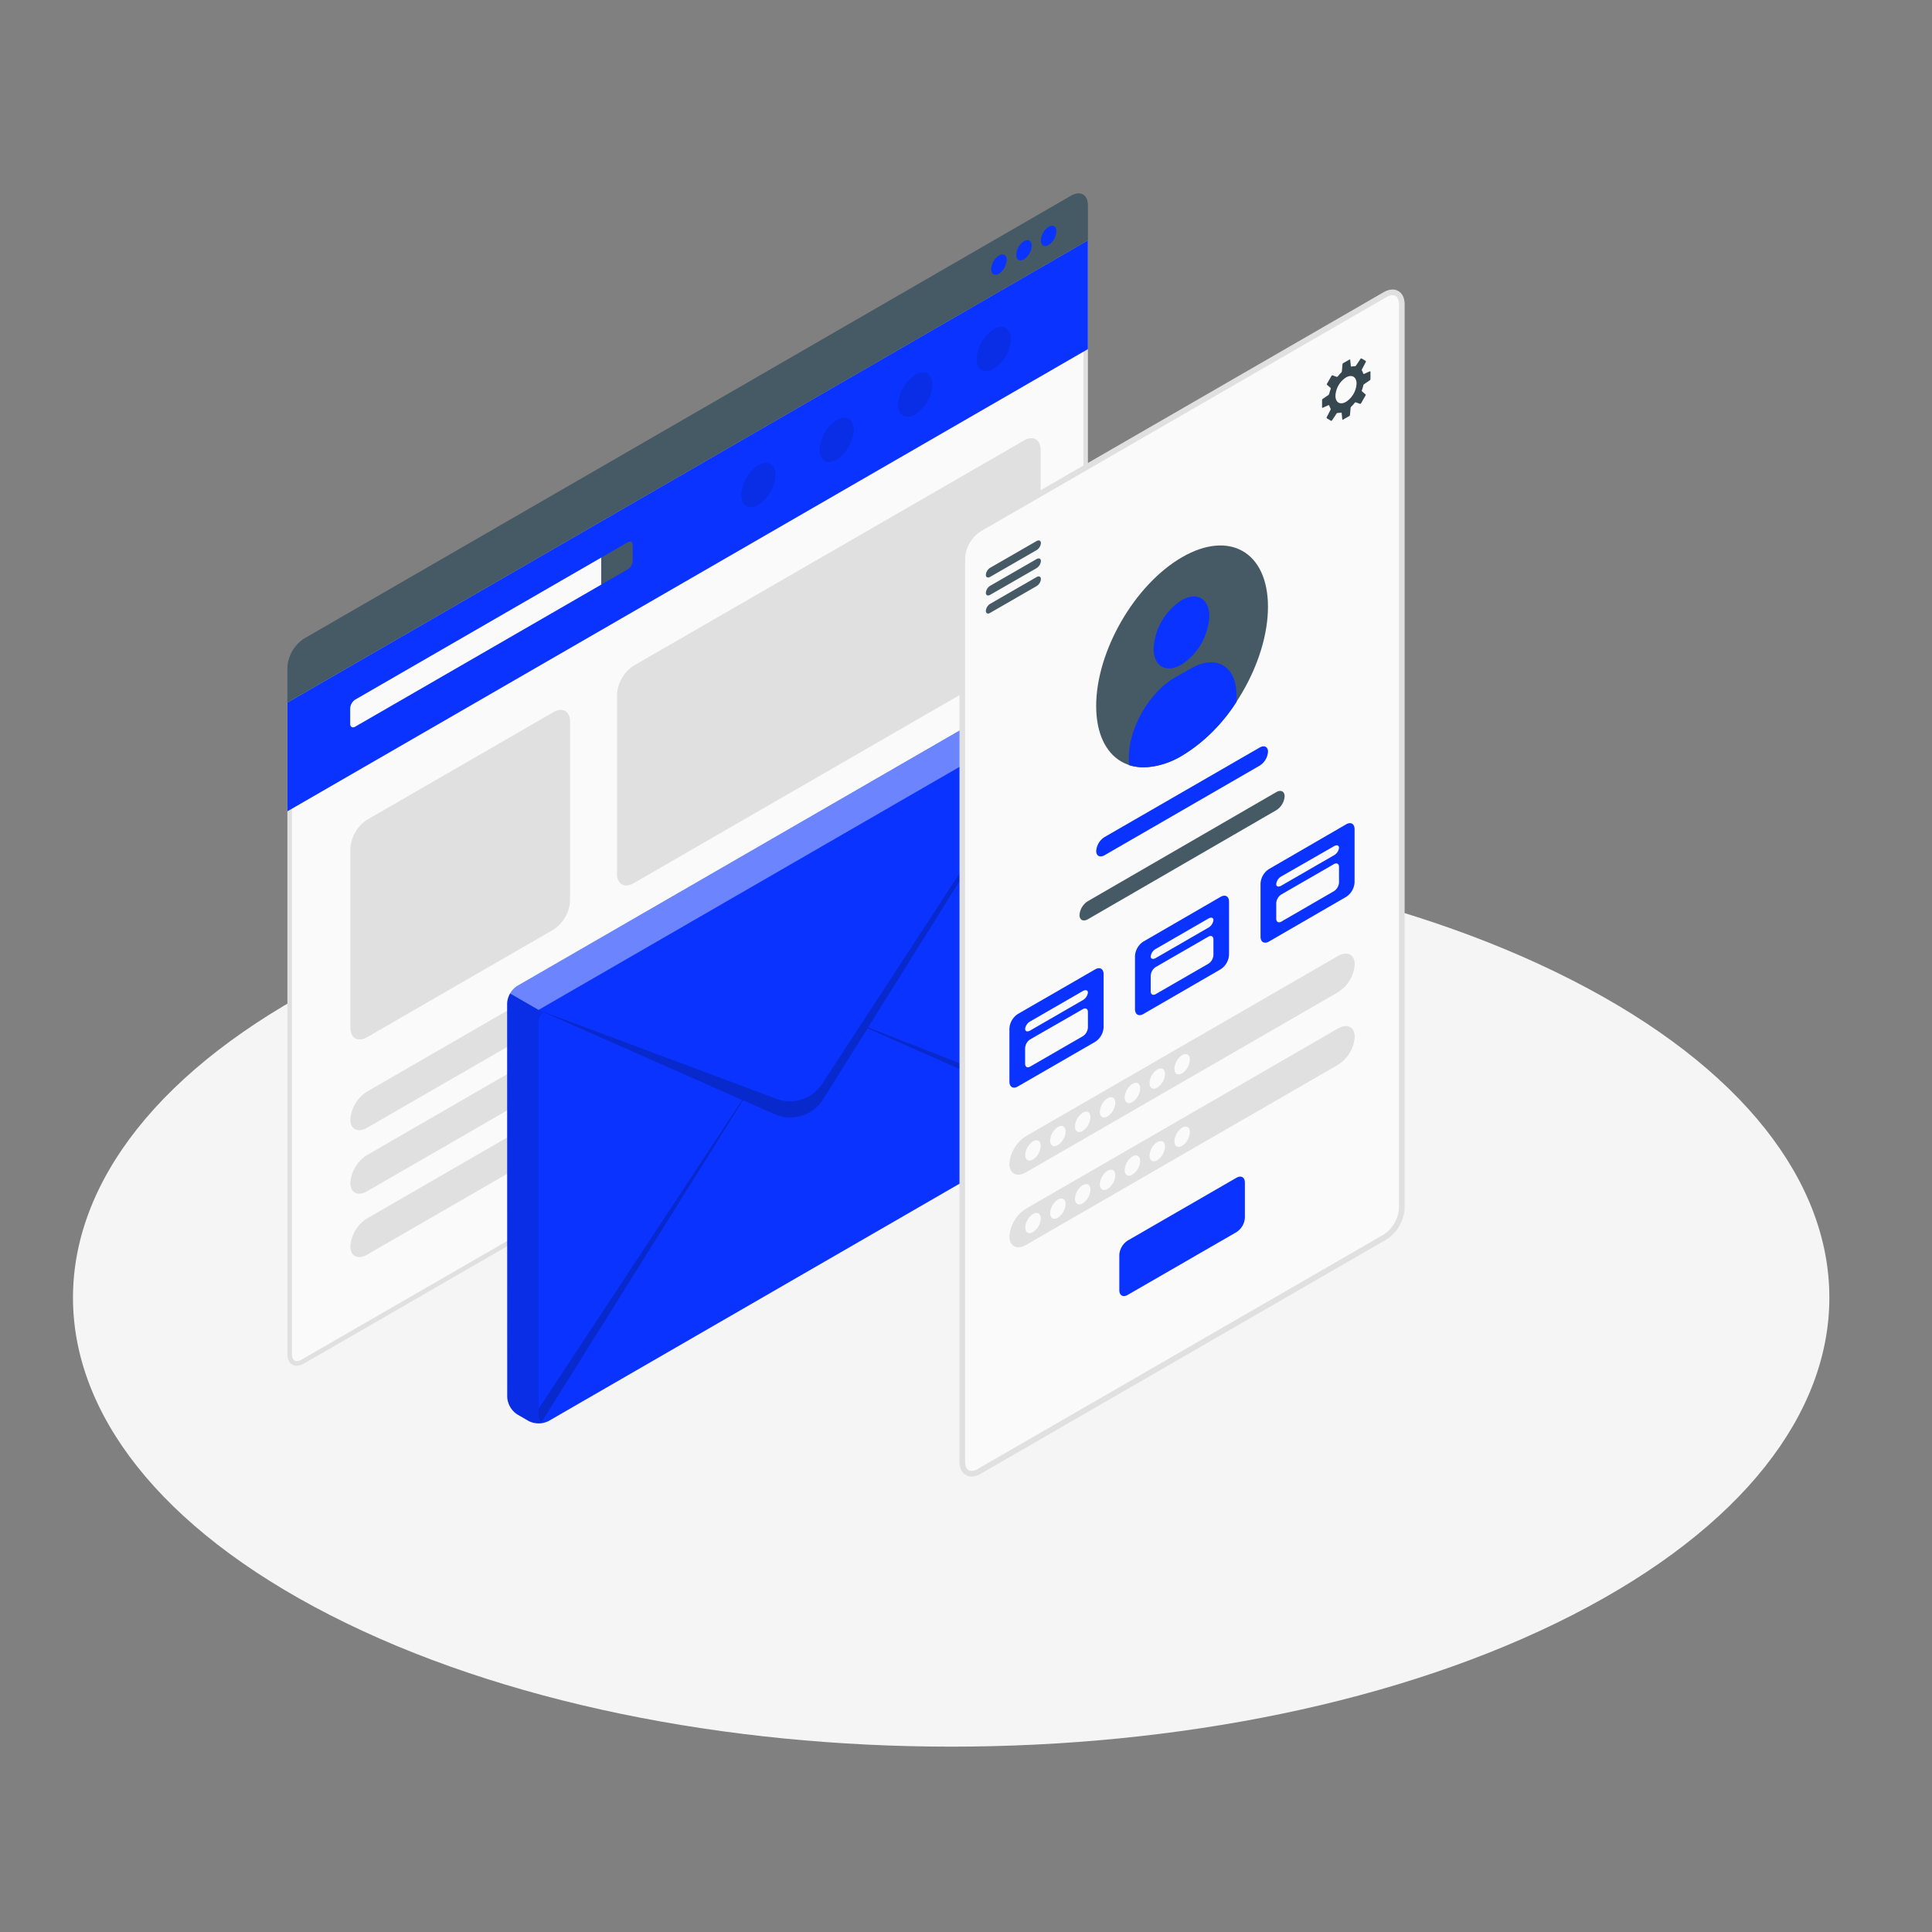 <svg width="400" height="400" fill="none" xmlns="http://www.w3.org/2000/svg"><rect width="100%" height="100%" fill="#808080" stroke="none"/><path d="M68.36 334.4c71 36.3 186.14 36.3 257.14 0s71-95.2 0-131.46c-71.01-36.27-186.13-36.3-257.14 0-71 36.3-71 95.16 0 131.46Z" fill="#F5F5F5"/><path d="M61.42 282.29c-.9 0-1.44-.75-1.44-2V145.72L224.8 50.58V184.6a7.16 7.16 0 0 1-3.2 5.6L62.74 281.88c-.4.25-.85.39-1.32.4Z" fill="#FAFAFA"/><path d="M224.3 51.38V184.6a6.77 6.77 0 0 1-3 5.2L62.5 281.46c-.32.21-.7.33-1.08.35-.88 0-.98-1.08-.98-1.53v-134.3L224.3 51.4Zm.94-1.6L59.5 145.45v134.84c0 1.6.8 2.47 1.92 2.47a3.14 3.14 0 0 0 1.55-.47l158.8-91.69a7.67 7.67 0 0 0 3.47-6V49.76v.02Z" fill="#E0E0E0"/><path d="M59.51 145.45v22.52l165.73-95.69V49.76L59.51 145.45Z" fill="#0A33FF"/><path d="M72.5 146.65v3.2c0 .65.48.93 1.04.6l50.96-29.42v-5.6l-50.96 29.42a2.33 2.33 0 0 0-1.04 1.8Z" fill="#FAFAFA"/><path d="M129.96 112.28c.58-.34 1.04-.06 1.04.6v3.2a2.32 2.32 0 0 1-1.04 1.8l-5.46 3.15v-5.6l5.46-3.15ZM59.5 138.2a7.67 7.67 0 0 1 3.47-6l158.8-91.7c1.92-1.1 3.47-.2 3.47 2v7.26L59.5 145.45v-7.26Z" fill="#455A64"/><path d="M206.82 52.91a3.56 3.56 0 0 0-1.6 2.81c0 1.04.72 1.46 1.6.94a3.6 3.6 0 0 0 1.6-2.81c.03-1.05-.7-1.46-1.6-.94Zm5.18-2.97a3.58 3.58 0 0 0-1.6 2.8c0 1.04.73 1.46 1.6.95a3.6 3.6 0 0 0 1.6-2.82c0-1.04-.74-1.45-1.6-.93Zm5.11-2.98a3.57 3.57 0 0 0-1.6 2.8c0 1.05.73 1.46 1.6.95a3.6 3.6 0 0 0 1.6-2.81c.03-1.04-.7-1.46-1.6-.94Z" fill="#0A33FF"/><path d="M173.24 86.94a7.86 7.86 0 0 0-3.54 6.16c0 2.26 1.6 3.2 3.54 2.04a7.83 7.83 0 0 0 3.55-6.15c.01-2.26-1.59-3.18-3.55-2.05ZM157 96.32a7.85 7.85 0 0 0-3.55 6.15c0 2.27 1.6 3.2 3.55 2.06a7.85 7.85 0 0 0 3.54-6.16c0-2.27-1.58-3.17-3.54-2.05Zm32.49-18.72a7.84 7.84 0 0 0-3.55 6.15c0 2.27 1.6 3.2 3.55 2.05a7.83 7.83 0 0 0 3.55-6.15c0-2.3-1.58-3.23-3.55-2.05Zm16.25-9.44a7.84 7.84 0 0 0-3.55 6.15c0 2.27 1.6 3.2 3.55 2.05a7.83 7.83 0 0 0 3.56-6.15c0-2.27-1.6-3.19-3.56-2.05Z" opacity=".1" fill="#000"/><path d="m76 169.72 38.57-22.27c1.91-1.1 3.46-.21 3.46 2v37.03a7.67 7.67 0 0 1-3.46 6L76 214.74c-1.91 1.1-3.46.21-3.46-2v-37.02a7.67 7.67 0 0 1 3.46-6Zm55.2-31.9L212 91.2c1.91-1.11 3.46-.22 3.46 2v37.02a7.66 7.66 0 0 1-3.46 6l-80.8 46.63c-1.91 1.1-3.46.2-3.46-2v-37.03a7.67 7.67 0 0 1 3.46-6ZM76 226l61.31-35.4c1.92-1.1 3.47-.32 3.47 1.75a7.42 7.42 0 0 1-3.46 5.75L76 233.5c-1.91 1.1-3.46.32-3.46-1.75A7.44 7.44 0 0 1 76 226Zm0 13.14 61.31-35.4c1.92-1.1 3.47-.32 3.47 1.75a7.43 7.43 0 0 1-3.46 5.75L76 246.64c-1.91 1.1-3.46.32-3.46-1.75a7.43 7.43 0 0 1 3.46-5.75Zm0 13.12 61.31-35.4c1.92-1.1 3.47-.32 3.47 1.76a7.42 7.42 0 0 1-3.46 5.75L76 259.77c-1.91 1.1-3.46.32-3.46-1.75a7.44 7.44 0 0 1 3.46-5.76Z" fill="#E0E0E0"/><path d="M105 207.74a4.6 4.6 0 0 1 2.08-3.6l106.33-61.39a4.6 4.6 0 0 1 4.16 0l2.34 1.35a4.6 4.6 0 0 1 2.07 3.6v81.5a4.6 4.6 0 0 1-2.07 3.6L113.6 294.2a4.6 4.6 0 0 1-4.16 0l-2.34-1.36a4.6 4.6 0 0 1-2.08-3.6l-.02-81.5Z" fill="#0A33FF"/><path opacity=".4" d="m105.6 205.69 5.9 3.4 109.87-63.43a4.39 4.39 0 0 0-1.47-1.56l-2.3-1.35a4.57 4.57 0 0 0-4.14 0l-106.38 61.39a4.3 4.3 0 0 0-1.48 1.55Z" fill="#fff"/><path opacity=".1" d="M105 207.74v81.5a4.6 4.6 0 0 0 2.08 3.6l2.34 1.35a4.57 4.57 0 0 0 3.06.4l.42-.11.24-.1a1.26 1.26 0 0 1-1 0 1.43 1.43 0 0 1-.63-1.36V211.5a1.83 1.83 0 0 1 1.08-1.78l-1.08-.62-5.91-3.41a4.25 4.25 0 0 0-.6 2.05Z" fill="#000"/><path opacity=".2" d="m111.51 209.1 49.24 18.4a8 8 0 0 0 9.5-3.13l7.9-12.11 43.62-66.83-42.04 67.28 42.25 16.54a4.3 4.3 0 0 1-.64 2.07l-41.72-18.4-9.22 14.68a8 8 0 0 1-10.02 3.07l-6.54-2.89-41.7 66.62a1.43 1.43 0 0 1-.63-1.37v-1.35l42.15-63.94-42.15-18.64Z" fill="#000"/><path d="M199.24 115.53v187.12c0 2.2 1.55 3.1 3.46 2l84.07-48.54a7.67 7.67 0 0 0 3.46-6V63c0-2.2-1.55-3.1-3.46-2l-84.07 48.54a7.65 7.65 0 0 0-3.46 6Z" fill="#FAFAFA" stroke="#E0E0E0" stroke-width="1.17" stroke-miterlimit="10"/><path d="M204.11 119a1.91 1.91 0 0 1 .9-1.45l9.6-5.53c.5-.28.9-.1.9.43a1.9 1.9 0 0 1-.9 1.45l-9.6 5.53c-.49.29-.9.1-.9-.42Zm0 3.74a1.9 1.9 0 0 1 .9-1.46l9.6-5.53c.5-.29.9-.1.9.42a1.91 1.91 0 0 1-.9 1.46l-9.6 5.52c-.49.29-.9.1-.9-.41Zm0 3.72a1.9 1.9 0 0 1 .9-1.45l9.6-5.53c.5-.29.9-.1.9.42a1.9 1.9 0 0 1-.9 1.45l-9.6 5.53c-.49.32-.9.1-.9-.42Z" fill="#455A64"/><path d="M283.74 78.48v-1.5c0-.01 0-.03-.02-.05a.1.1 0 0 0-.14-.04l-1.15.52a.14.14 0 0 1-.19-.09c-.06-.2-.15-.39-.26-.57a.3.3 0 0 1 0-.28l.8-1.55a.17.17 0 0 0-.07-.22l-.8-.48a.17.17 0 0 0-.22.06l-.96 1.43a.3.3 0 0 1-.25.12 2.85 2.85 0 0 0-.69.07.14.14 0 0 1-.11-.12l-.13-1.26c0-.09-.08-.13-.15-.08l-1.3.74a.34.34 0 0 0-.15.24l-.13 1.44c-.01.1-.06.2-.13.28-.26.24-.5.51-.72.8a.24.24 0 0 1-.26.07l-.8-.29a.2.2 0 0 0-.23.09l-.95 1.65a.2.2 0 0 0 .04.24l.67.57a.3.3 0 0 1 .07.12v.14c-.13.33-.23.66-.31 1a.5.5 0 0 1-.16.25l-1.18.8a.35.35 0 0 0-.14.26v1.49a.1.1 0 0 0 0 .06.1.1 0 0 0 .15.03l1.15-.52a.14.14 0 0 1 .2.1c.06.2.14.39.25.57a.31.31 0 0 1 0 .28l-.8 1.54a.18.18 0 0 0 .07.23l.8.48a.18.18 0 0 0 .23-.05l.96-1.44a.3.3 0 0 1 .25-.12 2.84 2.84 0 0 0 .68-.07.13.13 0 0 1 .12.12l.12 1.26c0 .09.08.13.16.08l1.3-.74a.36.36 0 0 0 .14-.25l.13-1.44c.02-.1.06-.2.14-.27.26-.24.5-.51.72-.8a.24.24 0 0 1 .25-.07l.8.29a.2.2 0 0 0 .24-.09l.95-1.65a.21.21 0 0 0 .02-.13.21.21 0 0 0-.07-.11l-.66-.57a.25.25 0 0 1-.06-.26c.12-.33.22-.66.3-1 .02-.1.07-.2.16-.25l1.18-.8a.37.37 0 0 0 .14-.26Zm-5.07 4.72c-1.2.7-2.18.14-2.18-1.26a4.8 4.8 0 0 1 2.18-3.79c1.21-.7 2.19-.13 2.19 1.27a4.8 4.8 0 0 1-2.19 3.78Z" fill="#37474F"/><path d="M244.74 115.36c9.82-5.67 17.78-1.07 17.78 10.27 0 11.35-7.96 25.13-17.78 30.8-9.83 5.67-17.79 1.07-17.79-10.26 0-11.34 7.96-25.14 17.79-30.81Z" fill="#455A64"/><path d="M244.62 124.29c3.2-1.84 5.76-.35 5.76 3.33a12.76 12.76 0 0 1-5.76 9.98c-3.2 1.84-5.78.35-5.78-3.33a12.74 12.74 0 0 1 5.78-9.98ZM256 143.9c0-6.04-4.25-8.5-9.48-5.47l-3.32 1.89c-5.23 3.02-9.48 10.4-9.48 16.42v1.66c.99.32 2.02.47 3.06.47 2.8-.1 5.54-.92 7.93-2.4a35.06 35.06 0 0 0 11.3-11.16v-1.4Zm-27.31 29.4 32.11-18.53c.95-.55 1.73-.16 1.73.88a3.72 3.72 0 0 1-1.73 2.87l-32.1 18.54c-.96.56-1.74.16-1.74-.88a3.7 3.7 0 0 1 1.73-2.88Z" fill="#0A33FF"/><path d="m225.24 186.57 39-22.57c.95-.55 1.73-.16 1.73.88a3.71 3.71 0 0 1-1.74 2.87l-38.99 22.57c-.96.55-1.74.16-1.74-.88a3.7 3.7 0 0 1 1.74-2.87Z" fill="#455A64"/><path d="m265.27 182.2 10.92-6.31c.58-.33 1.04-.18 1.04.34a2.08 2.08 0 0 1-1.04 1.54l-10.92 6.3c-.57.33-1.04.18-1.04-.33a2.12 2.12 0 0 1 1.04-1.55Z" fill="#37474F"/><path d="m210.72 209.94 16.04-9.25c.95-.55 1.73-.1 1.73 1v11a3.83 3.83 0 0 1-1.73 3l-16.04 9.26c-.95.55-1.73.1-1.73-1v-11a3.84 3.84 0 0 1 1.73-3Z" fill="#0A33FF"/><path d="m213.28 211.48 10.92-6.3c.58-.33 1.04-.18 1.04.33a2.1 2.1 0 0 1-1.04 1.55l-10.92 6.3c-.58.33-1.04.18-1.04-.34a2.08 2.08 0 0 1 1.04-1.54Zm-1.04 5.55v3.2c0 .67.46.93 1.04.6l10.92-6.3a2.3 2.3 0 0 0 1.04-1.8v-3.2c0-.67-.46-.93-1.04-.6l-10.92 6.27a2.31 2.31 0 0 0-1.04 1.83Z" fill="#FAFAFA"/><path d="m236.72 194.94 16-9.26c.96-.55 1.74-.1 1.74 1v11a3.82 3.82 0 0 1-1.74 3l-16 9.26c-.96.56-1.73.1-1.73-1v-11a3.82 3.82 0 0 1 1.73-3Z" fill="#0A33FF"/><path d="m239.28 196.47 10.92-6.3c.57-.33 1.03-.18 1.03.33a2.1 2.1 0 0 1-1.03 1.55l-10.92 6.3c-.58.33-1.04.18-1.04-.34a2.1 2.1 0 0 1 1.04-1.54Zm-1.04 5.55v3.2c0 .67.46.93 1.04.6l10.92-6.3a2.3 2.3 0 0 0 1.03-1.8v-3.2c0-.66-.47-.93-1.04-.6l-10.92 6.3a2.3 2.3 0 0 0-1.03 1.8Z" fill="#FAFAFA"/><path d="m262.72 179.93 16-9.27c.95-.55 1.73-.1 1.73 1v11.02a3.84 3.84 0 0 1-1.73 3l-16 9.26c-.96.55-1.74.1-1.74-1v-11.01a3.83 3.83 0 0 1 1.74-3Z" fill="#0A33FF"/><path d="m265.27 181.46 10.92-6.26c.58-.34 1.04-.18 1.04.34a2.06 2.06 0 0 1-1.04 1.53l-10.92 6.3c-.57.34-1.04.19-1.04-.33a2.1 2.1 0 0 1 1.04-1.58Zm-1.04 5.56v3.2c0 .65.47.92 1.04.6l10.92-6.32a2.29 2.29 0 0 0 1.04-1.8v-3.2c0-.66-.46-.93-1.04-.6l-10.92 6.3a2.3 2.3 0 0 0-1.04 1.82Z" fill="#FAFAFA"/><path d="m212.46 235.2 64.56-37.27c1.92-1.1 3.46-.32 3.46 1.75a7.4 7.4 0 0 1-3.46 5.75l-64.56 37.27c-1.92 1.1-3.47.32-3.47-1.75a7.43 7.43 0 0 1 3.47-5.75Zm0 15.02 64.56-37.28c1.92-1.1 3.46-.32 3.46 1.76a7.4 7.4 0 0 1-3.46 5.75l-64.56 37.28c-1.92 1.1-3.47.32-3.47-1.76a7.43 7.43 0 0 1 3.47-5.75Z" fill="#E0E0E0"/><path d="M233.47 256.85 256 243.84c.96-.55 1.74-.1 1.74 1v7.26a3.82 3.82 0 0 1-1.74 3l-22.53 13c-.96.56-1.73.1-1.73-1v-7.25a3.83 3.83 0 0 1 1.73-3Z" fill="#0A33FF"/><path d="M213.87 236.31a3.59 3.59 0 0 0-1.6 2.82c0 1.03.72 1.45 1.6.93a3.6 3.6 0 0 0 1.6-2.81c.02-1.03-.7-1.46-1.6-.94Zm5.15-2.97a3.58 3.58 0 0 0-1.6 2.81c0 1.03.72 1.46 1.6.94a3.57 3.57 0 0 0 1.6-2.82c.02-1.03-.7-1.47-1.6-.93Zm5.14-2.94a3.59 3.59 0 0 0-1.6 2.82c0 1.03.73 1.45 1.6.93a3.6 3.6 0 0 0 1.6-2.81c.03-1.08-.7-1.5-1.6-.94Zm5.15-3.02a3.59 3.59 0 0 0-1.6 2.82c0 1.03.73 1.46 1.6.94a3.6 3.6 0 0 0 1.6-2.82c.03-1.03-.7-1.46-1.6-.94Zm5.15-2.98a3.6 3.6 0 0 0-1.6 2.82c0 1.04.72 1.46 1.6.94a3.59 3.59 0 0 0 1.6-2.82c.02-1.03-.7-1.45-1.6-.93Zm5.14-2.97a3.58 3.58 0 0 0-1.6 2.82c0 1.03.73 1.45 1.6.93a3.58 3.58 0 0 0 1.6-2.81c.02-1.03-.7-1.46-1.6-.94Zm5.15-2.97a3.6 3.6 0 0 0-1.6 2.81c0 1.03.73 1.46 1.6.94a3.59 3.59 0 0 0 1.6-2.82c.05-.99-.7-1.45-1.6-.93Zm-30.88 32.88a3.6 3.6 0 0 0-1.6 2.81c0 1.04.72 1.46 1.6.94a3.58 3.58 0 0 0 1.6-2.81c.02-1.04-.7-1.46-1.6-.94Zm5.15-2.98a3.59 3.59 0 0 0-1.6 2.82c0 1.04.72 1.45 1.6.93a3.58 3.58 0 0 0 1.6-2.8c.02-1.05-.7-1.46-1.6-.95Zm5.14-2.98a3.6 3.6 0 0 0-1.6 2.82c0 1.04.73 1.46 1.6.94a3.58 3.58 0 0 0 1.6-2.81c.03-1.04-.7-1.47-1.6-.95Zm5.15-2.98a3.57 3.57 0 0 0-1.6 2.82c0 1.04.73 1.45 1.6.93a3.58 3.58 0 0 0 1.6-2.8c.03-1.04-.7-1.46-1.6-.95Zm5.15-2.97a3.6 3.6 0 0 0-1.6 2.82c0 1.04.72 1.45 1.6.93a3.58 3.58 0 0 0 1.6-2.8c.02-1.04-.7-1.47-1.6-.95Zm5.14-2.97a3.58 3.58 0 0 0-1.6 2.81c0 1.04.73 1.46 1.6.94a3.56 3.56 0 0 0 1.6-2.82c.02-1.03-.7-1.45-1.6-.93Zm5.15-2.98a3.6 3.6 0 0 0-1.6 2.82c0 1.04.73 1.45 1.6.93a3.59 3.59 0 0 0 1.6-2.81c.05-1.04-.7-1.46-1.6-.94Z" fill="#FAFAFA"/></svg>